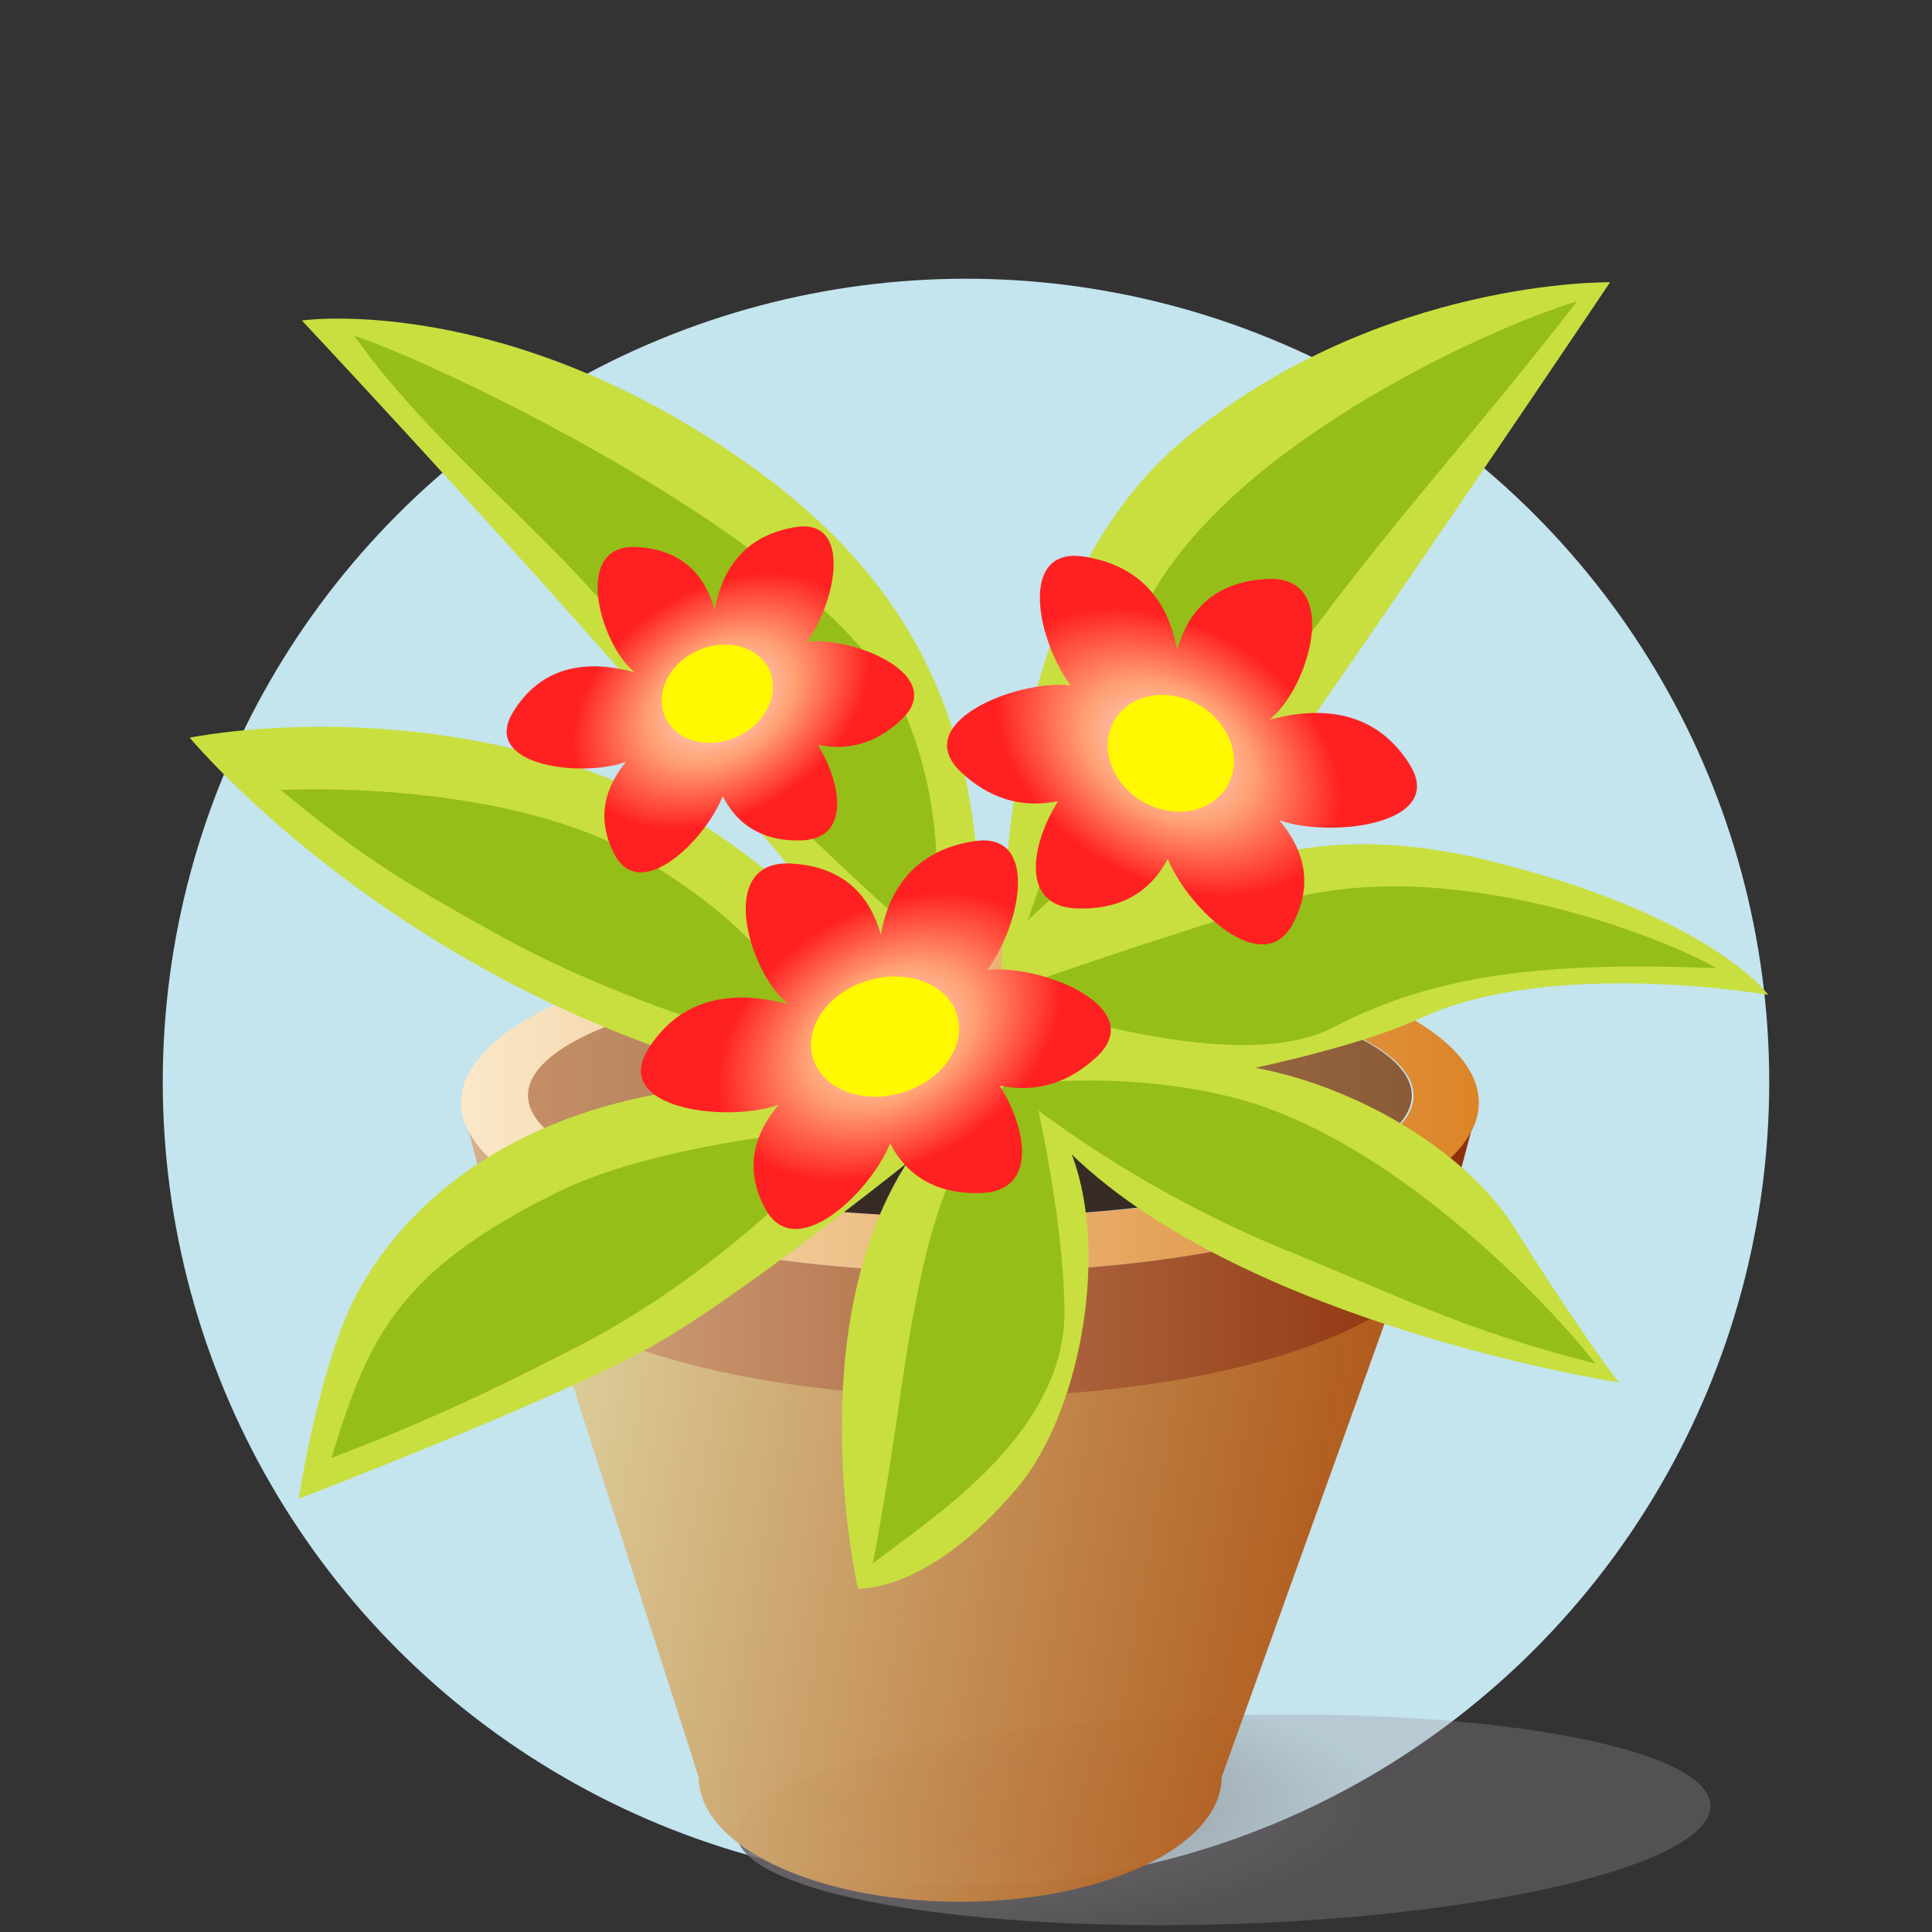 <?xml version="1.0" encoding="UTF-8" standalone="no"?>
<!-- Created with Inkscape (http://www.inkscape.org/) -->

<svg
   width="100"
   height="100"
   viewBox="0 0 26.458 26.458"
   version="1.1"
   id="svg2787"
   inkscape:version="1.2.2 (732a01da63, 2022-12-09)"
   sodipodi:docname="projecten.svg"
   xmlns:inkscape="http://www.inkscape.org/namespaces/inkscape"
   xmlns:sodipodi="http://sodipodi.sourceforge.net/DTD/sodipodi-0.dtd"
   xmlns:xlink="http://www.w3.org/1999/xlink"
   xmlns="http://www.w3.org/2000/svg"
   xmlns:svg="http://www.w3.org/2000/svg">
  <rect x="0" y="0" width="26.458" height="26.458" fill="#333333" stroke="none"/>
  <sodipodi:namedview
     id="namedview2789"
     pagecolor="#ffffff"
     bordercolor="#000000"
     borderopacity="0.25"
     inkscape:showpageshadow="2"
     inkscape:pageopacity="0.0"
     inkscape:pagecheckerboard="0"
     inkscape:deskcolor="#d1d1d1"
     inkscape:document-units="mm"
     showgrid="false"
     inkscape:zoom="3.7415824"
     inkscape:cx="16.303262"
     inkscape:cy="46.237121"
     inkscape:window-width="1366"
     inkscape:window-height="705"
     inkscape:window-x="-8"
     inkscape:window-y="-8"
     inkscape:window-maximized="1"
     inkscape:current-layer="layer1" />
  <defs
     id="defs2784">
    <linearGradient
       inkscape:collect="always"
       xlink:href="#linearGradient42482"
       id="linearGradient42484"
       x1="8.241"
       y1="25.482"
       x2="21.084"
       y2="19.027"
       gradientUnits="userSpaceOnUse"
       gradientTransform="matrix(0.916,-0.092,0,1,39.142,-12.15)" />
    <linearGradient
       inkscape:collect="always"
       id="linearGradient42482">
      <stop
         style="stop-color:#c8b7b7;stop-opacity:1;"
         offset="0"
         id="stop42478" />
      <stop
         style="stop-color:#c5b3b3;stop-opacity:1;"
         offset="0.494"
         id="stop42488" />
      <stop
         style="stop-color:#ae9696;stop-opacity:1;"
         offset="0.556"
         id="stop42618" />
      <stop
         style="stop-color:#a18686;stop-opacity:1;"
         offset="0.637"
         id="stop42486" />
      <stop
         style="stop-color:#916f6f;stop-opacity:1;"
         offset="0.809"
         id="stop42492" />
      <stop
         style="stop-color:#916e6e;stop-opacity:1;"
         offset="1"
         id="stop42480" />
    </linearGradient>
    <radialGradient
       inkscape:collect="always"
       xlink:href="#linearGradient15505"
       id="radialGradient52129-9-6"
       cx="76.809"
       cy="-0.699"
       fx="76.809"
       fy="-0.699"
       r="8.034"
       gradientTransform="matrix(1.136,1.653,-1.485,1.021,-70.698,-120.266)"
       gradientUnits="userSpaceOnUse" />
    <linearGradient
       inkscape:collect="always"
       id="linearGradient15505">
      <stop
         style="stop-color:#fffae2;stop-opacity:1;"
         offset="0"
         id="stop15495" />
      <stop
         style="stop-color:#fff7ce;stop-opacity:1;"
         offset="0.115"
         id="stop15497" />
      <stop
         style="stop-color:#ff4f9d;stop-opacity:1;"
         offset="0.408"
         id="stop15499" />
      <stop
         style="stop-color:#ff2158;stop-opacity:1;"
         offset="0.762"
         id="stop15501" />
      <stop
         style="stop-color:#ff0515;stop-opacity:1;"
         offset="1"
         id="stop15503" />
    </linearGradient>
    <radialGradient
       inkscape:collect="always"
       xlink:href="#linearGradient51705"
       id="radialGradient51707"
       cx="80.927"
       cy="23.284"
       fx="80.927"
       fy="23.284"
       r="2.399"
       gradientTransform="matrix(0.091,-0.889,1.028,0.105,-76.824,100.624)"
       gradientUnits="userSpaceOnUse" />
    <linearGradient
       inkscape:collect="always"
       id="linearGradient51705">
      <stop
         style="stop-color:#e4e2ed;stop-opacity:1;"
         offset="0"
         id="stop51701" />
      <stop
         style="stop-color:#242034;stop-opacity:1;"
         offset="1"
         id="stop51703" />
    </linearGradient>
    <radialGradient
       inkscape:collect="always"
       xlink:href="#linearGradient52127"
       id="radialGradient52129"
       cx="77.356"
       cy="-0.548"
       fx="77.356"
       fy="-0.548"
       r="8.034"
       gradientTransform="matrix(1.559,0.999,-0.898,1.401,-78.09,-66.446)"
       gradientUnits="userSpaceOnUse" />
    <linearGradient
       inkscape:collect="always"
       id="linearGradient52127">
      <stop
         style="stop-color:#fffae2;stop-opacity:1;"
         offset="0"
         id="stop52123" />
      <stop
         style="stop-color:#fff7ce;stop-opacity:1;"
         offset="0.115"
         id="stop52131" />
      <stop
         style="stop-color:#ffde4f;stop-opacity:1;"
         offset="0.408"
         id="stop52133" />
      <stop
         style="stop-color:#ffc221;stop-opacity:1;"
         offset="0.76"
         id="stop52135" />
      <stop
         style="stop-color:#ffa605;stop-opacity:1;"
         offset="1"
         id="stop52125" />
    </linearGradient>
    <radialGradient
       inkscape:collect="always"
       xlink:href="#linearGradient21516"
       id="radialGradient21518"
       cx="-12.19"
       cy="20.605"
       fx="-12.19"
       fy="20.605"
       r="6.366"
       gradientTransform="matrix(1.617,0.07,-0.036,0.35,28.367,18.536)"
       gradientUnits="userSpaceOnUse" />
    <linearGradient
       inkscape:collect="always"
       id="linearGradient21516">
      <stop
         style="stop-color:#605a62;stop-opacity:1;"
         offset="0.192"
         id="stop21512" />
      <stop
         style="stop-color:#989399;stop-opacity:0.314;"
         offset="1"
         id="stop21514" />
    </linearGradient>
    <linearGradient
       inkscape:collect="always"
       xlink:href="#linearGradient15170"
       id="linearGradient15172"
       x1="-15.649"
       y1="17.282"
       x2="2.072"
       y2="20.393"
       gradientUnits="userSpaceOnUse" />
    <linearGradient
       inkscape:collect="always"
       id="linearGradient15170">
      <stop
         style="stop-color:#dccd9a;stop-opacity:1;"
         offset="0"
         id="stop15166" />
      <stop
         style="stop-color:#aa4400;stop-opacity:0.938;"
         offset="1"
         id="stop15168" />
    </linearGradient>
    <linearGradient
       inkscape:collect="always"
       xlink:href="#linearGradient17471"
       id="linearGradient17473"
       x1="-17.019"
       y1="7.672"
       x2="3.442"
       y2="7.672"
       gradientUnits="userSpaceOnUse" />
    <linearGradient
       inkscape:collect="always"
       id="linearGradient17471">
      <stop
         style="stop-color:#fae8c9;stop-opacity:1;"
         offset="0"
         id="stop17467" />
      <stop
         style="stop-color:#dc8427;stop-opacity:1;"
         offset="1"
         id="stop17469" />
    </linearGradient>
    <linearGradient
       inkscape:collect="always"
       xlink:href="#linearGradient21349"
       id="linearGradient21351"
       x1="-15.673"
       y1="6.808"
       x2="2.096"
       y2="6.808"
       gradientUnits="userSpaceOnUse" />
    <linearGradient
       inkscape:collect="always"
       id="linearGradient21349">
      <stop
         style="stop-color:#c38e66;stop-opacity:1;"
         offset="0"
         id="stop21345" />
      <stop
         style="stop-color:#8b5b37;stop-opacity:1;"
         offset="1"
         id="stop21347" />
    </linearGradient>
    <linearGradient
       inkscape:collect="always"
       xlink:href="#linearGradient16633"
       id="linearGradient16635"
       x1="-17.009"
       y1="10.926"
       x2="3.432"
       y2="10.926"
       gradientUnits="userSpaceOnUse" />
    <linearGradient
       inkscape:collect="always"
       id="linearGradient16633">
      <stop
         style="stop-color:#d7b088;stop-opacity:1;"
         offset="0"
         id="stop16629" />
      <stop
         style="stop-color:#8c2d07;stop-opacity:1;"
         offset="1"
         id="stop16631" />
    </linearGradient>
    <radialGradient
       inkscape:collect="always"
       xlink:href="#linearGradient10799"
       id="radialGradient23030-7-7-2"
       cx="15.861"
       cy="-2.631"
       fx="15.861"
       fy="-2.631"
       r="1.865"
       gradientTransform="matrix(1.41,0.411,-1.015,1.329,-14.357,7.991)"
       gradientUnits="userSpaceOnUse" />
    <linearGradient
       inkscape:collect="always"
       id="linearGradient10799">
      <stop
         style="stop-color:#ffe2e2;stop-opacity:1;"
         offset="0"
         id="stop10793" />
      <stop
         style="stop-color:#ffa174;stop-opacity:1;"
         offset="0.388"
         id="stop10795" />
      <stop
         style="stop-color:#ff2121;stop-opacity:1;"
         offset="0.795"
         id="stop10797" />
    </linearGradient>
    <radialGradient
       inkscape:collect="always"
       xlink:href="#linearGradient10799"
       id="radialGradient23030-7-7-2-0"
       cx="15.861"
       cy="-2.631"
       fx="15.861"
       fy="-2.631"
       r="1.865"
       gradientTransform="matrix(-1.41,0.411,1.015,1.329,39.895,3.928)"
       gradientUnits="userSpaceOnUse" />
    <radialGradient
       inkscape:collect="always"
       xlink:href="#linearGradient10799"
       id="radialGradient23030-7-7-2-0-2"
       cx="15.861"
       cy="-2.631"
       fx="15.861"
       fy="-2.631"
       r="1.865"
       gradientTransform="matrix(1.222,0.366,-0.88,1.183,-13.538,3.531)"
       gradientUnits="userSpaceOnUse" />
  </defs>
  <g
     inkscape:label="Layer 1"
     inkscape:groupmode="layer"
     id="layer1">
    <circle
       style="fill:#c4e4ee;fill-opacity:1;fill-rule:evenodd;stroke-width:0.224"
       id="path29876"
       cx="13.229"
       cy="14.817"
       r="11" />
    <g
       id="g4859"
       transform="matrix(0.668,0,0,0.722,-98.205,85.28)"
       style="fill:#a6dcdc;fill-opacity:1;stroke-width:1.44">
      <path
         style="fill:#a6dcdc;fill-opacity:1;stroke:#000000;stroke-width:0;stroke-linecap:butt;stroke-linejoin:miter;stroke-dasharray:none;stroke-opacity:1"
         d="m 40.302,-49.403 c 0,0 -3.2,3.3 -7.5,2.6 -4.3,-0.7 -5.4,-4.7 -5.4,-4.7 0,0 -6.768,0.076 -7.5,-7 -0.732,-7.076 6.2,-9.3 6.2,-9.3 0,0 -1.3,-6.3 4.1,-8.7 5.4,-2.4 9.3,1.7 9.3,1.7 0,0 3.7,-3.5 9,-2 5.3,1.5 6.4,5.8 6.4,5.8 0,0 8,0.1 8.4,5.3 0.4,5.2 -3.2,7.5 -3.2,7.5 0,0 2.6,5.2 -1.6,8.4 -4.2,3.2 -7.9,0.1 -7.9,0.1 0,0 -0.4,4.4 -5.3,4.5 -4.9,0.1 -5,-4.2 -5,-4.2 z"
         id="path4522"
         sodipodi:nodetypes="czczczczczczczc" />
      <circle
         style="fill:#a6dcdc;fill-opacity:1;fill-rule:evenodd;stroke-width:0.381"
         id="path4576"
         cx="53.603"
         cy="-43.602"
         r="2.9" />
      <circle
         style="fill:#a6dcdc;fill-opacity:1;fill-rule:evenodd;stroke-width:0.381"
         id="path4578"
         cx="59.003"
         cy="-39.602"
         r="2" />
    </g>
    <g
       id="g62734"
       transform="matrix(1,0,0,1.032,-53.176,-133.853)"
       style="stroke-width:0.984">
      <g
         id="g57676"
         transform="translate(-34.65,-10.183)"
         style="stroke-width:0.984">
        <g
           id="g90331"
           style="stroke-width:0.984">
          <path
             id="path4915"
             style="fill:#a6dcdc;fill-opacity:1;fill-rule:evenodd;stroke-width:0.279"
             d="m 24.994,11.316 c 0,5.273 -2.5,8.238 -12.413,7.957 C 2.669,18.992 0.262,16.588 0.262,11.316 c 0,-5.273 2.162,-8.612 12.459,-8.612 10.298,0 12.272,3.339 12.272,8.612 z"
             sodipodi:nodetypes="szszs" />
          <path
             style="fill:#a6dcdc;fill-opacity:1;stroke:#000000;stroke-width:0;stroke-linecap:round;stroke-linejoin:miter;stroke-dasharray:none;stroke-opacity:1"
             d="M 3.733,14.868 0.339,20.984 6.804,18.546 Z"
             id="path56756"
             sodipodi:nodetypes="cccc" />
        </g>
      </g>
      <g
         id="g56946"
         transform="translate(-34.617,-10.183)"
         style="mix-blend-mode:multiply;stroke-width:0.984">
        <g
           id="g90327"
           style="stroke-width:0.984">
          <path
             id="path4915-7"
             style="mix-blend-mode:multiply;fill:#a9eaad;fill-opacity:1;fill-rule:evenodd;stroke-width:0.279"
             d="m 9.309,21.54 c 0,5.101 2.345,7.953 11.27,8.112 8.925,0.159 11.138,-3.011 11.138,-8.112 0,-5.101 -2.631,-7.832 -11.469,-7.649 -8.837,0.183 -10.939,2.548 -10.939,7.649 z"
             sodipodi:nodetypes="szszs" />
          <path
             style="fill:#a9eaad;fill-opacity:1;stroke:#000000;stroke-width:0;stroke-linecap:round;stroke-linejoin:miter;stroke-dasharray:none;stroke-opacity:1"
             d="m 28.123,26.078 3.032,5.544 -6.334,-2.336 z"
             id="path56756-6"
             sodipodi:nodetypes="cccc" />
        </g>
      </g>
    </g>
    <g
       id="g29719"
       transform="translate(-176.32,92.327)">
      <rect
         style="fill:url(#radialGradient51707);fill-opacity:1;fill-rule:evenodd;stroke-width:0.32"
         id="rect51147"
         width="4.29"
         height="3.73"
         x="-48.573"
         y="28.29"
         rx="2.086"
         ry="2.086"
         transform="scale(-1,1)" />
      <path
         id="path49262"
         style="fill:url(#radialGradient52129);fill-opacity:1;fill-rule:evenodd;stroke-width:0.304"
         d="m 46.599,4.747 a 9,8.324 0 0 0 -9,8.324 9,8.324 0 0 0 2.577,5.822 h -0.008 c 2.172,2.07 2.346,3.644 2.556,4.453 0.174,0.668 0.453,1.278 1.351,1.252 0.504,-0.015 1.589,-0.017 2.253,-0.016 v 0.001 c 0,0 0.13,-8.54e-4 0.279,-0.001 0.149,2.43e-4 0.279,0.001 0.279,0.001 v -0.001 c 0.664,-3.66e-4 1.748,0.002 2.253,0.016 0.897,0.027 1.176,-0.583 1.35,-1.252 0.21,-0.809 0.384,-2.382 2.556,-4.453 h -0.02 A 9,8.324 0 0 0 55.599,13.071 9,8.324 0 0 0 46.599,4.747 Z" />
      <g
         id="g51137"
         transform="matrix(0.894,0,0,0.894,-24.89,10.429)">
        <path
           style="fill:none;stroke:#afafaf;stroke-width:2.137;stroke-linecap:round;stroke-linejoin:miter;stroke-dasharray:none;stroke-opacity:1"
           d="m 76.397,16.801 h 6.854"
           id="path49649" />
        <path
           style="fill:none;stroke:#eeeeee;stroke-width:1;stroke-linecap:round;stroke-linejoin:miter;stroke-dasharray:none;stroke-opacity:1"
           d="m 76.322,16.405 h 7.003"
           id="path49649-1" />
      </g>
      <g
         id="g51141"
         transform="matrix(0.894,0,0,0.894,-25.007,10.407)">
        <path
           style="fill:none;stroke:#afafaf;stroke-width:2.137;stroke-linecap:round;stroke-linejoin:miter;stroke-dasharray:none;stroke-opacity:1"
           d="m 76.528,18.951 h 6.854"
           id="path49649-2" />
        <path
           style="fill:none;stroke:#eeeeee;stroke-width:1;stroke-linecap:round;stroke-linejoin:miter;stroke-dasharray:none;stroke-opacity:1"
           d="M 76.454,18.556 H 83.457"
           id="path49649-1-5" />
      </g>
      <g
         id="g51145"
         transform="matrix(-0.894,0,0,0.894,117.959,10.429)">
        <path
           style="fill:none;stroke:#afafaf;stroke-width:2.103;stroke-linecap:round;stroke-linejoin:miter;stroke-dasharray:none;stroke-opacity:1"
           d="m 76.896,21.051 h 6.118"
           id="path49649-2-4" />
        <path
           style="fill:none;stroke:#eeeeee;stroke-width:1;stroke-linecap:round;stroke-linejoin:miter;stroke-dasharray:none;stroke-opacity:1"
           d="m 76.829,20.648 h 6.252"
           id="path49649-1-5-0" />
      </g>
      <ellipse
         style="fill:#ffffff;fill-rule:evenodd;stroke-width:0.268"
         id="path90349"
         cx="43.844"
         cy="0.362"
         rx="2.084"
         ry="2.676"
         transform="matrix(0.977,0.213,-0.431,0.902,0,0)" />
    </g>
    <g
       id="g5357"
       transform="translate(-34.704,-9.013)">
      <path
         style="fill:#ff0a2e;fill-opacity:1;stroke:#595147;stroke-width:0;stroke-linecap:round;stroke-linejoin:round;stroke-miterlimit:8;stroke-dasharray:none;paint-order:fill markers stroke"
         d="m 11.224,17.077 c -1.002,0.235 -1.817,1.004 -1.565,1.143 0.252,0.139 0.865,-0.239 0.785,0.076 -0.08,0.315 0.165,0.665 0.511,0.569 0.346,-0.096 0.604,0.836 0.943,0.45 0.22,-0.25 0.252,-1.283 -0.006,-1.87 -0.14,-0.319 -0.452,-0.501 -0.668,-0.368 z"
         id="path15561-9"
         sodipodi:nodetypes="cscssscc" />
      <path
         style="fill:none;fill-opacity:0.004;stroke:#665c51;stroke-width:0.5;stroke-linecap:round;stroke-linejoin:round;stroke-miterlimit:8;stroke-dasharray:none;stroke-opacity:1;paint-order:fill markers stroke"
         d="m 1.029,25.652 c 2.608,-0.047 5.564,-2.664 3.585,-4.921 -1.969,-2.245 3.013,-3.959 6.484,-4.012 0,0 0.519,0.704 1.363,0.986"
         id="path17237-4"
         sodipodi:nodetypes="cscc" />
      <g
         id="g17349-4"
         transform="matrix(0.835,0.086,-0.086,0.835,0.339,-3.048)"
         style="stroke-width:1.192">
        <path
           id="path49262-6-2"
           style="fill:url(#radialGradient52129-9-6);fill-opacity:1;fill-rule:evenodd;stroke-width:0.363"
           d="M 24.03,3.097 C 19.458,1.2 13.368,2.927 11.446,7.52 c -1.493,3.568 -1.097,7.579 0.235,10.738 1.79,4.247 6.153,5.76 10.162,4.125 3.454,-1.409 6.245,-3.993 7.373,-7.757 C 30.859,9.136 28.602,4.993 24.03,3.097 Z"
           sodipodi:nodetypes="zssssz" />
        <ellipse
           style="fill:#ffffff;fill-rule:evenodd;stroke-width:0.32"
           id="path90349-2-9"
           cx="17.101"
           cy="-5.08"
           rx="1.492"
           ry="1.915"
           transform="matrix(0.818,0.575,-0.748,0.664,0,0)" />
      </g>
    </g>
    <ellipse
       style="fill:url(#radialGradient21518);fill-opacity:1;fill-rule:evenodd;stroke-width:0.221"
       id="path21510"
       cx="15.894"
       cy="25.424"
       rx="6.666"
       ry="1.431"
       transform="matrix(1,-0.03,0.034,0.999,0,0)"
       inkscape:transform-center-x="-5.392272"
       inkscape:transform-center-y="-0.78749017" />
    <g
       id="g47287"
       transform="matrix(0.923,0,0,0.923,0.953,3.514)">
      <g
         id="g21506"
         transform="matrix(0.738,0,0,0.746,18.368,6.829)"
         style="stroke-width:0.996">
        <path
           id="path14647-2-1-5"
           style="fill:url(#linearGradient15172);fill-opacity:1;fill-rule:evenodd;stroke:#44b2c8;stroke-width:0;stroke-dasharray:none;stroke-opacity:1"
           d="m -15.518,10.998 3.277,10.092 a 5.256,2.476 0 0 0 5.257,2.476 5.256,2.476 0 0 0 5.256,-2.476 l 3.664,-10.092 z" />
        <path
           id="path14647-5"
           style="fill:url(#linearGradient17473);fill-opacity:1;fill-rule:evenodd;stroke:#44b2c8;stroke-width:0;stroke-dasharray:none;stroke-opacity:1"
           d="m -6.788,4.301 a 10.231,3.371 0 0 0 -10.231,3.371 10.231,3.371 0 0 0 10.231,3.372 10.231,3.371 0 0 0 10.231,-3.372 10.231,3.371 0 0 0 -10.231,-3.371 z m 0.036,0.816 A 8.885,2.414 0 0 1 2.131,7.531 8.885,2.414 0 0 1 -6.753,9.945 8.885,2.414 0 0 1 -15.638,7.531 8.885,2.414 0 0 1 -6.753,5.116 Z" />
        <path
           id="path14647-9-6"
           style="fill:url(#linearGradient21351);fill-opacity:1;fill-rule:evenodd;stroke:#44b2c8;stroke-width:0;stroke-dasharray:none;stroke-opacity:1"
           d="m -6.788,5.116 a 8.885,2.414 0 0 0 -8.885,2.414 8.885,2.414 0 0 0 0.752,0.969 9.564,3.376 0 0 1 8.345,-1.73 9.564,3.376 0 0 1 8.121,1.594 8.885,2.414 0 0 0 0.551,-0.834 8.885,2.414 0 0 0 -8.885,-2.414 z" />
        <path
           id="path14647-9-3"
           style="fill:#362c25;fill-opacity:1;fill-rule:evenodd;stroke:#44b2c8;stroke-width:0;stroke-dasharray:none;stroke-opacity:1"
           d="M -6.624,6.771 A 9.62,3.376 0 0 0 -15.018,8.5 8.937,2.414 0 0 0 -6.838,9.945 8.937,2.414 0 0 0 1.545,8.364 9.62,3.376 0 0 0 -6.624,6.771 Z" />
        <path
           id="path14647-2-2"
           style="fill:url(#linearGradient16635);fill-opacity:1;fill-rule:evenodd;stroke:#44b2c8;stroke-width:0;stroke-dasharray:none;stroke-opacity:1"
           d="m -16.864,8.248 0.512,1.9 a 9.564,3.376 0 0 0 9.564,3.376 9.564,3.376 0 0 0 9.564,-3.376 L 3.287,8.248 A 10.231,3.371 0 0 1 -6.789,11.044 10.231,3.371 0 0 1 -16.864,8.248 Z" />
      </g>
      <path
         style="fill:#c8df3f;fill-opacity:1;stroke:#000000;stroke-width:0;stroke-linecap:butt;stroke-linejoin:miter;stroke-dasharray:none;stroke-opacity:1"
         d="m 13.117,12.661 c 0,0 -1.51,-3.387 -4.805,-4.792 C 5.016,6.464 1.783,7.138 1.783,7.138 c 0,0 4.143,5.013 11.334,5.523 z"
         id="path21674" />
      <path
         style="fill:#c8df3f;fill-opacity:1;stroke:#000000;stroke-width:0;stroke-linecap:butt;stroke-linejoin:miter;stroke-dasharray:none;stroke-opacity:1"
         d="m 13.181,12.768 c 1.504,-1.606 3.1,-4.98 7.873,-3.807 3.3,0.811 4.149,1.992 4.149,1.992 0,0 -3.208,-0.556 -5.148,0.342 -1.941,0.898 -6.874,1.473 -6.874,1.473 z"
         id="path21676"
         inkscape:transform-center-x="-5.7029181"
         inkscape:transform-center-y="-1.7400739"
         sodipodi:nodetypes="cscsc" />
      <path
         style="fill:#c8df3f;fill-opacity:1;stroke:#000000;stroke-width:0;stroke-linecap:butt;stroke-linejoin:miter;stroke-dasharray:none;stroke-opacity:1"
         d="m 13.906,12.991 c -0.211,-2.929 -0.211,-7.96 2.678,-10.317 2.889,-2.356 6.272,-2.293 6.272,-2.293 0,0 -7.47,11.145 -8.949,12.609 z"
         id="path21680" />
      <path
         style="fill:#c8df3f;fill-opacity:1;stroke:#000000;stroke-width:0;stroke-linecap:butt;stroke-linejoin:miter;stroke-dasharray:none;stroke-opacity:1"
         d="M 13.359,12.857 C 13.66,9.227 13.885,5.852 10.205,3.177 6.525,0.502 3.446,0.948 3.446,0.948 c 0,0 9.688,10.317 9.913,11.909 z"
         id="path21682" />
      <path
         style="fill:#c8df3f;fill-opacity:1;stroke:#000000;stroke-width:0;stroke-linecap:butt;stroke-linejoin:miter;stroke-dasharray:none;stroke-opacity:1"
         d="m 14.239,12.602 c 2.542,-1.663 6.131,0.111 7.177,1.774 1.047,1.663 1.57,2.328 1.57,2.328 0,0 -6.504,-0.998 -8.747,-4.102 z"
         id="path21684" />
      <path
         style="fill:#c8df3f;fill-opacity:1;stroke:#000000;stroke-width:0;stroke-linecap:butt;stroke-linejoin:miter;stroke-dasharray:none;stroke-opacity:1"
         d="m 13.172,12.852 c -2.361,-1.083 -6.997,-0.777 -8.855,2.437 -0.598,1.035 -0.918,3.141 -0.918,3.141 0,0 3.723,-1.426 5.198,-2.238 1.476,-0.812 4.575,-3.34 4.575,-3.34 z"
         id="path21686"
         sodipodi:nodetypes="cscsc" />
      <path
         style="fill:#c8df3f;fill-opacity:1;stroke:#000000;stroke-width:0;stroke-linecap:butt;stroke-linejoin:miter;stroke-dasharray:none;stroke-opacity:1"
         d="m 13.688,12.152 c 1.992,0.496 1.697,4.55 0.369,6.121 -1.328,1.572 -2.361,1.489 -2.361,1.489 0,0 -1.254,-5.46 1.992,-7.61 z"
         id="path21688" />
      <path
         style="fill:#96be19;fill-opacity:1;stroke:#000000;stroke-width:0;stroke-linecap:butt;stroke-linejoin:miter;stroke-dasharray:none;stroke-opacity:1"
         d="m 14.218,9.846 c 0,0 0.886,-2.671 1.65,-4.449 1.08,-2.509 5.217,-4.351 6.498,-4.733 -1.425,1.843 -2.574,3.084 -3.858,4.8 -1.084,1.448 -4.29,4.382 -4.29,4.382 z"
         id="path24398-1"
         sodipodi:nodetypes="cscsc"
         inkscape:transform-center-x="-4.7823458"
         inkscape:transform-center-y="-5.1541704" />
      <path
         style="fill:#96be19;fill-opacity:1;stroke:#000000;stroke-width:0;stroke-linecap:butt;stroke-linejoin:miter;stroke-dasharray:none;stroke-opacity:1"
         d="m 12.768,10.241 c 0,0 0.376,-1.585 -0.33,-3.362 C 11.442,4.369 5.405,1.555 4.222,1.174 5.538,3.016 7.407,4.292 8.593,6.008 9.594,7.456 12.768,10.241 12.768,10.241 Z"
         id="path24398-1-6"
         sodipodi:nodetypes="cscsc"
         inkscape:transform-center-x="4.4153809"
         inkscape:transform-center-y="-5.1541704" />
      <path
         style="fill:#96be19;fill-opacity:1;stroke:#000000;stroke-width:0;stroke-linecap:butt;stroke-linejoin:miter;stroke-dasharray:none;stroke-opacity:1"
         d="m 13.757,10.944 c 0,0 2.511,-0.887 4.253,-1.387 2.459,-0.704 5.605,0.525 6.427,1.001 -2.483,-0.097 -4.15,0.073 -5.686,0.877 -1.536,0.804 -4.994,-0.491 -4.994,-0.491 z"
         id="path24398"
         sodipodi:nodetypes="cscsc"
         inkscape:transform-center-x="-5.8170254"
         inkscape:transform-center-y="-0.35683274" />
      <path
         style="fill:#96be19;fill-opacity:1;stroke:#000000;stroke-width:0;stroke-linecap:butt;stroke-linejoin:miter;stroke-dasharray:none;stroke-opacity:1"
         d="m 13.907,12.303 c 0,0 1.656,-0.265 3.377,0.179 2.429,0.627 4.797,3.209 5.354,3.943 -1.962,-0.501 -2.852,-0.976 -4.597,-1.686 -2.47,-1.005 -4.135,-2.436 -4.135,-2.436 z"
         id="path24398-3"
         sodipodi:nodetypes="cscsc"
         inkscape:transform-center-x="-5.0331143"
         inkscape:transform-center-y="2.2992181" />
      <path
         style="fill:#96be19;fill-opacity:1;stroke:#000000;stroke-width:0;stroke-linecap:butt;stroke-linejoin:miter;stroke-dasharray:none;stroke-opacity:1"
         d="m 14.335,12.485 c 0,0 0.424,1.84 0.426,3.174 0.003,1.883 -2.13,3.152 -2.843,3.735 0.397,-2.115 0.419,-2.923 0.731,-4.341 0.441,-2.009 1.279,-2.811 1.279,-2.811 z"
         id="path24398-3-2"
         sodipodi:nodetypes="cscscc"
         inkscape:transform-center-x="1.1031318"
         inkscape:transform-center-y="4.1501331" />
      <path
         style="fill:#96be19;fill-opacity:1;stroke:#000000;stroke-width:0;stroke-linecap:butt;stroke-linejoin:miter;stroke-dasharray:none;stroke-opacity:1"
         d="m 10.99,12.981 c 0,0 -2.325,0.2 -3.739,0.895 -2.405,1.182 -2.825,2.191 -3.366,3.949 1.759,-0.67 2.867,-1.254 3.614,-1.633 2.121,-1.077 3.652,-2.75 3.652,-2.75 z"
         id="path24398-3-2-7"
         sodipodi:nodetypes="cscscc"
         inkscape:transform-center-x="4.1754878"
         inkscape:transform-center-y="2.6818174" />
      <path
         style="fill:#96be19;fill-opacity:1;stroke:#000000;stroke-width:0;stroke-linecap:butt;stroke-linejoin:miter;stroke-dasharray:none;stroke-opacity:1"
         d="m 10.871,11.368 c 0,0 -0.17,-1.12 -2.347,-2.418 C 6.791,7.916 4.105,7.871 3.134,7.914 c 1.257,1.038 1.876,1.4 3.268,2.171 1.971,1.092 4.395,1.699 4.395,1.699 z"
         id="path24398-3-2-7-6"
         sodipodi:nodetypes="cscscc"
         inkscape:transform-center-x="4.530155"
         inkscape:transform-center-y="-1.8484359" />
      <g
         id="g14196"
         transform="matrix(0.99,0,0,1.039,1.593,0.131)">
        <g
           id="g14185">
          <path
             id="path23014-4-0-5"
             style="fill:url(#radialGradient23030-7-7-2);fill-opacity:1;stroke:#000000;stroke-width:0;stroke-linecap:butt;stroke-linejoin:miter;stroke-dasharray:none;stroke-opacity:1"
             inkscape:transform-center-x="1.9427805"
             inkscape:transform-center-y="-0.6999913"
             d="m 12.062,8.212 c -0.041,0.001 -0.085,0.005 -0.132,0.012 C 11.232,8.333 10.701,8.73 10.549,9.56 10.349,8.864 9.84,8.569 9.19,8.541 8.189,8.499 8.487,9.786 8.978,10.372 c 0.055,0.066 0.118,0.125 0.187,0.179 -1.045,-0.267 -1.716,0.045 -2.105,0.644 -0.514,0.791 0.947,1.021 1.781,0.84 0.06,-0.013 0.119,-0.03 0.176,-0.049 -0.454,0.512 -0.465,1.02 -0.199,1.487 0.442,0.777 1.531,-0.194 1.856,-0.903 0.005,-0.011 0.009,-0.021 0.014,-0.032 0.29,0.529 0.784,0.73 1.37,0.708 0.849,-0.031 0.677,-0.927 0.272,-1.533 0.575,0.115 1.059,-0.06 1.453,-0.41 0.729,-0.65 -0.584,-1.227 -1.429,-1.25 -0.071,-0.002 -0.142,0.002 -0.212,0.009 0.009,-0.011 0.017,-0.022 0.025,-0.033 0.46,-0.611 0.736,-1.839 -0.104,-1.818 z" />
          <ellipse
             style="fill:#fff800;fill-opacity:1;fill-rule:evenodd;stroke-width:0.331"
             id="path13160"
             cx="7.356"
             cy="13.325"
             rx="1.124"
             ry="0.84"
             transform="matrix(0.968,-0.251,0.262,0.965,0,0)" />
        </g>
        <g
           id="g14181">
          <path
             id="path23014-4-0-5-0"
             style="fill:url(#radialGradient23030-7-7-2-0);fill-opacity:1;stroke:#000000;stroke-width:0;stroke-linecap:butt;stroke-linejoin:miter;stroke-dasharray:none;stroke-opacity:1"
             inkscape:transform-center-x="-1.9427802"
             inkscape:transform-center-y="-0.6999913"
             d="m 13.476,4.148 c 0.041,0.001 0.085,0.005 0.132,0.012 0.698,0.108 1.228,0.506 1.381,1.336 0.199,-0.697 0.709,-0.991 1.359,-1.019 1,-0.042 0.703,1.245 0.211,1.831 -0.055,0.066 -0.118,0.125 -0.187,0.179 1.045,-0.267 1.716,0.045 2.105,0.644 0.514,0.791 -0.947,1.021 -1.781,0.84 -0.06,-0.013 -0.119,-0.03 -0.176,-0.049 0.454,0.512 0.465,1.02 0.199,1.487 -0.442,0.777 -1.531,-0.194 -1.856,-0.903 -0.005,-0.011 -0.009,-0.021 -0.014,-0.032 -0.29,0.529 -0.784,0.73 -1.37,0.708 -0.849,-0.031 -0.677,-0.927 -0.272,-1.533 -0.575,0.115 -1.059,-0.06 -1.453,-0.41 -0.729,-0.65 0.584,-1.227 1.429,-1.25 0.071,-0.002 0.142,0.002 0.212,0.009 -0.009,-0.011 -0.017,-0.022 -0.025,-0.033 -0.46,-0.611 -0.736,-1.839 0.104,-1.818 z" />
          <ellipse
             style="fill:#fff800;fill-opacity:1;fill-rule:evenodd;stroke-width:0.302"
             id="path13160-3"
             cx="-16.129"
             cy="2.469"
             rx="0.967"
             ry="0.81"
             transform="matrix(-0.959,-0.283,-0.232,0.973,0,0)" />
        </g>
        <g
           id="g14177">
          <path
             id="path23014-4-0-5-0-9"
             style="fill:url(#radialGradient23030-7-7-2-0-2);fill-opacity:1;stroke:#000000;stroke-width:0;stroke-linecap:butt;stroke-linejoin:miter;stroke-dasharray:none;stroke-opacity:1"
             inkscape:transform-center-x="1.6847122"
             inkscape:transform-center-y="-0.62327793"
             d="M 9.372,3.727 C 9.336,3.728 9.298,3.732 9.257,3.739 8.652,3.835 8.192,4.189 8.06,4.928 7.887,4.308 7.445,4.046 6.881,4.021 6.014,3.983 6.272,5.129 6.698,5.651 6.746,5.71 6.801,5.763 6.86,5.811 5.953,5.573 5.372,5.851 5.034,6.384 4.588,7.088 5.855,7.294 6.578,7.132 6.63,7.12 6.681,7.106 6.731,7.088 6.337,7.544 6.328,7.996 6.558,8.412 6.941,9.103 7.886,8.24 8.167,7.608 c 0.004,-0.009 0.008,-0.019 0.012,-0.029 C 8.431,8.05 8.859,8.229 9.368,8.21 10.104,8.183 9.955,7.384 9.604,6.845 10.102,6.947 10.522,6.792 10.864,6.48 11.496,5.901 10.357,5.387 9.624,5.367 c -0.061,-0.002 -0.123,0.001 -0.184,0.008 0.007,-0.009 0.015,-0.019 0.022,-0.029 C 9.862,4.802 10.1,3.709 9.372,3.727 Z" />
          <ellipse
             style="fill:#fff800;fill-opacity:1;fill-rule:evenodd;stroke-width:0.26"
             id="path13160-3-5"
             cx="-3.547"
             cy="9.224"
             rx="0.846"
             ry="0.687"
             transform="matrix(-0.884,0.468,0.538,0.843,0,0)" />
        </g>
      </g>
    </g>
    <g
       id="g4517"
       transform="matrix(0.844,0,0,0.844,-87.463,12.78)"
       style="stroke-width:1.185">
      <path
         style="fill:#493117;fill-opacity:1;stroke:#848382;stroke-width:0;stroke-linecap:round;stroke-linejoin:round;stroke-miterlimit:8;stroke-dasharray:none;stroke-opacity:1;paint-order:fill markers stroke"
         d="m 40.756,17.793 c 0,0 1.514,-0.292 4.189,-0.052 0.773,0.069 2.922,-0.243 3.674,-0.193 1.779,0.12 1.891,0.329 3.714,0.405 1.663,0.069 3.156,0.086 4.36,-0.057 0.57,-0.068 2.077,0.123 2.436,-0.019 0.895,-0.355 2.348,0.149 3.246,-0.027 0.529,-0.104 1.555,0.358 2.045,0.215 0.713,-0.208 1.499,-0.677 2.106,-0.974 0.989,-0.484 2.405,0.487 3.004,-0.33 0.398,-0.543 0.554,-1.533 -0.791,-1.825 -1.346,-0.292 -0.146,-1.19 -1.333,-1.628 -0.491,-0.181 -0.897,-0.813 -1.075,-1.431 -0.253,-0.878 -1.025,-1.833 -1.629,-1.833 -1.029,0 -2.137,-2.117 -3.403,-1.387 C 60.62,9.047 60.055,8.397 59.567,8.358 59.144,8.325 58.11,8.865 57.779,8.729 57.067,8.437 56.262,7.652 55.312,8.163 55,8.331 54.011,7.898 53.458,8.111 52.947,8.308 52.851,8.844 52.361,8.92 51.768,9.013 51.252,8.739 51.078,8.766 c -0.475,0.073 -1.749,0.457 -1.987,0.968 -0.237,0.511 -0.556,1.113 -1.031,0.967 -0.475,-0.146 -0.771,0.146 -1.166,0.876 -0.396,0.73 -1.346,0.876 -2.137,0.803 -0.791,-0.073 -1.741,0.292 -1.9,0.949 -0.158,0.657 -0.317,0.803 -1.346,1.022 -1.029,0.219 -1.979,1.022 -2.454,1.46 -0.475,0.438 0,0.876 0,0.876 z"
         id="path30448"
         sodipodi:nodetypes="cssssssssscssssssssscssssssscc" />
      <rect
         style="fill:#a57e3b;fill-opacity:1;fill-rule:evenodd;stroke:#848382;stroke-width:0;stroke-dasharray:none;stroke-opacity:1"
         id="rect36182"
         width="1.457"
         height="4.955"
         x="42.381"
         y="24.756"
         rx="0.942"
         ry="0.942"
         transform="matrix(0.892,-0.453,0.453,0.892,0,0)" />
      <rect
         style="fill:#dea43f;fill-opacity:1;fill-rule:evenodd;stroke-width:0.314"
         id="rect32077"
         width="2.405"
         height="17.438"
         x="41.908"
         y="9.123"
         rx="0.942"
         ry="0.942"
         transform="matrix(0.892,-0.453,0.453,0.892,0,0)" />
      <path
         style="fill:#e5b869;fill-opacity:1;stroke:#fff4b3;stroke-width:1.432;stroke-linecap:round;stroke-linejoin:round;stroke-miterlimit:8;stroke-dasharray:none;stroke-opacity:1;paint-order:fill markers stroke"
         d="M 44.165,-9.219 48.725,-0.148"
         id="path35166" />
      <rect
         style="fill:#dea43f;fill-opacity:1;fill-rule:evenodd;stroke-width:0.314"
         id="rect32077-0"
         width="2.405"
         height="7.333"
         x="8.874"
         y="39.042"
         rx="0.942"
         ry="0.942"
         transform="matrix(0.463,0.886,0.886,-0.463,0,0)" />
      <path
         id="rect32077-0-9"
         style="fill:#fff4b3;fill-opacity:1;fill-rule:evenodd;stroke-width:0.314"
         d="m 40.348,-10.352 0.016,0.031 c 1.165,-0.151 3.167,-0.782 4.849,-1.582 0.439,-0.229 0.284,-0.721 0.13,-1.016 l -0.016,-0.031 c -0.154,-0.295 -0.632,-0.348 -1.071,-0.119 l -3.393,1.771 c -0.439,0.229 -0.669,0.651 -0.515,0.946 z"
         sodipodi:nodetypes="sccsssss" />
      <path
         id="path32079"
         style="fill:url(#linearGradient42484);fill-opacity:1;stroke:#848382;stroke-width:0;stroke-linecap:round;stroke-linejoin:round;stroke-miterlimit:8;stroke-dasharray:none;stroke-opacity:1;paint-order:fill markers stroke"
         d="m 55.613,3.123 c -2.082,0.596 -3.823,1.713 -4.466,2.334 -1.86,0.125 -3.347,0.793 -4.599,1.903 2.699,6.895 7.156,9.274 9.341,8.654 0.006,0.011 0.012,0.023 0.018,0.034 0.017,-0.018 0.034,-0.037 0.051,-0.055 0.011,-0.003 0.022,-0.006 0.032,-0.009 -0.003,-0.006 -0.005,-0.011 -0.008,-0.016 1.606,-1.785 3.4,-6.508 -0.369,-12.845 z"
         sodipodi:nodetypes="cccccccccc" />
      <path
         id="rect32139"
         style="fill:#756653;fill-opacity:1;fill-rule:evenodd;stroke-width:0.314"
         d="m 48.179,3.327 c -0.181,0.181 0.268,0.81 0.428,1.01 0.557,0.694 1.152,0.752 1.885,0.38 l 0.386,-0.196 c 0.733,-0.372 1.176,-0.952 0.897,-1.725 -0.133,-0.369 -0.422,-1.018 -0.676,-0.981 -1.279,0.265 -2.073,0.671 -2.92,1.513 z"
         sodipodi:nodetypes="csssscc" />
      <path
         style="fill:#62421f;fill-opacity:1;stroke:#848382;stroke-width:0;stroke-linecap:round;stroke-linejoin:round;stroke-miterlimit:8;stroke-dasharray:none;stroke-opacity:1;paint-order:fill markers stroke"
         d="m 61.886,17.053 c 0.615,-0.06 1.157,0.365 1.811,0.253 0.932,-0.161 1.922,-0.85 2.238,-0.764 0.537,0.146 2.718,0.584 2.174,-0.292 -0.543,-0.876 0.457,-1.752 -1.049,-2.117 -1.506,-0.365 -2.292,-1.241 -3.429,-2.19 -1.137,-0.949 -1.727,-0.548 -2.595,-0.475 -0.868,0.073 -0.472,-0.393 -1.421,-0.32 -0.95,0.073 -1.588,-0.267 -2.605,0.05 -0.977,0.304 -0.956,1.377 -1.387,1.304 -0.431,-0.073 -2.7,-0.441 -2.795,0.07 -0.196,1.053 -1.365,0.516 -2.278,0.224 -0.912,-0.292 -1.834,-0.05 -2.221,0.242 -0.388,0.292 -2.524,0.219 -2.649,0.803 -0.125,0.584 -0.294,1.752 -1.213,1.679 -0.918,-0.073 -2.318,-0.365 -2.468,0.146 -0.15,0.511 -1.325,0.876 -1.469,1.168 -0.059,0.121 0.437,0.61 1.722,0.68 1.263,0.068 1.997,-0.577 3.908,-0.49 0.855,0.039 2.668,0.427 3.476,0.506 0.658,0.065 2.223,0.108 2.987,0.173 0.689,0.059 1.476,-0.38 2.096,-0.431 1.164,-0.097 2.151,-0.281 3.175,-0.311 1.003,-0.03 1.086,0.355 1.791,0.415 0.638,0.055 1.933,-0.21 2.201,-0.323 z"
         id="path30780"
         sodipodi:nodetypes="csssssssscsssscsssssssssc" />
      <path
         style="fill:#493117;fill-opacity:1;stroke:#848382;stroke-width:0;stroke-linecap:round;stroke-linejoin:round;stroke-miterlimit:8;stroke-dasharray:none;stroke-opacity:1;paint-order:fill markers stroke"
         d="m 47.473,15.805 c -0.632,0.155 -0.345,1.084 0.172,0.981 0.517,-0.103 0.517,-1.033 -0.172,-0.981 z"
         id="path31250" />
      <path
         style="fill:#493117;fill-opacity:1;stroke:#848382;stroke-width:0;stroke-linecap:round;stroke-linejoin:round;stroke-miterlimit:8;stroke-dasharray:none;stroke-opacity:1;paint-order:fill markers stroke"
         d="m 53.389,15.443 c -0.345,0 -0.919,-0.103 -1.091,0.207 -0.172,0.31 0.459,0.361 0.747,0.413 0.287,0.052 0.919,-0.31 0.345,-0.62 z"
         id="path31321" />
      <path
         style="fill:#493117;fill-opacity:1;stroke:#848382;stroke-width:0;stroke-linecap:round;stroke-linejoin:round;stroke-miterlimit:8;stroke-dasharray:none;stroke-opacity:1;paint-order:fill markers stroke"
         d="m 49.483,13.946 c -0.919,0.207 -0.976,0.929 -0.402,0.878 0.574,-0.052 0.976,-0.929 0.402,-0.878 z"
         id="path31323" />
      <path
         style="fill:#493117;fill-opacity:1;stroke:#848382;stroke-width:0;stroke-linecap:round;stroke-linejoin:round;stroke-miterlimit:8;stroke-dasharray:none;stroke-opacity:1;paint-order:fill markers stroke"
         d="m 62.98,15.831 c -0.258,0.284 -0.316,0.645 0.057,0.594 0.373,-0.052 0.287,-0.749 -0.057,-0.594 z"
         id="path31327" />
      <path
         style="fill:#493117;fill-opacity:1;stroke:#848382;stroke-width:0;stroke-linecap:round;stroke-linejoin:round;stroke-miterlimit:8;stroke-dasharray:none;stroke-opacity:1;paint-order:fill markers stroke"
         d="m 66.656,15.779 c -0.402,-0.181 -0.718,-0.129 -0.89,0.052 -0.172,0.181 0.172,0.465 0.488,0.439 0.316,-0.026 0.718,-0.413 0.402,-0.49 z"
         id="path31329" />
      <path
         style="fill:#493117;fill-opacity:1;stroke:#848382;stroke-width:0;stroke-linecap:round;stroke-linejoin:round;stroke-miterlimit:8;stroke-dasharray:none;stroke-opacity:1;paint-order:fill markers stroke"
         d="m 64.703,14.721 c -0.23,-0.103 -0.89,-0.258 -0.833,-0.026 0.057,0.232 0.287,0.31 0.459,0.361 0.172,0.052 0.517,-0.258 0.373,-0.336 z"
         id="path31331" />
      <path
         style="fill:#62421f;fill-opacity:1;stroke:#848382;stroke-width:0;stroke-linecap:round;stroke-linejoin:round;stroke-miterlimit:8;stroke-dasharray:none;stroke-opacity:1;paint-order:fill markers stroke"
         d="m 60.55,9.583 c -0.569,0.11 -0.812,0.037 -0.893,0.475 -0.081,0.438 0,0.548 0.609,0.438 0.609,-0.11 0.731,-1.022 0.284,-0.913 z"
         id="path31333" />
      <path
         style="fill:#62421f;fill-opacity:1;stroke:#848382;stroke-width:0;stroke-linecap:round;stroke-linejoin:round;stroke-miterlimit:8;stroke-dasharray:none;stroke-opacity:1;paint-order:fill markers stroke"
         d="m 44.009,13.621 c -0.406,0.146 -0.528,0.256 -0.528,0.475 0,0.219 0.162,0.073 0.528,0.073 0.366,0 0.244,-0.584 0,-0.548 z"
         id="path31335" />
    </g>
  </g>
</svg>
